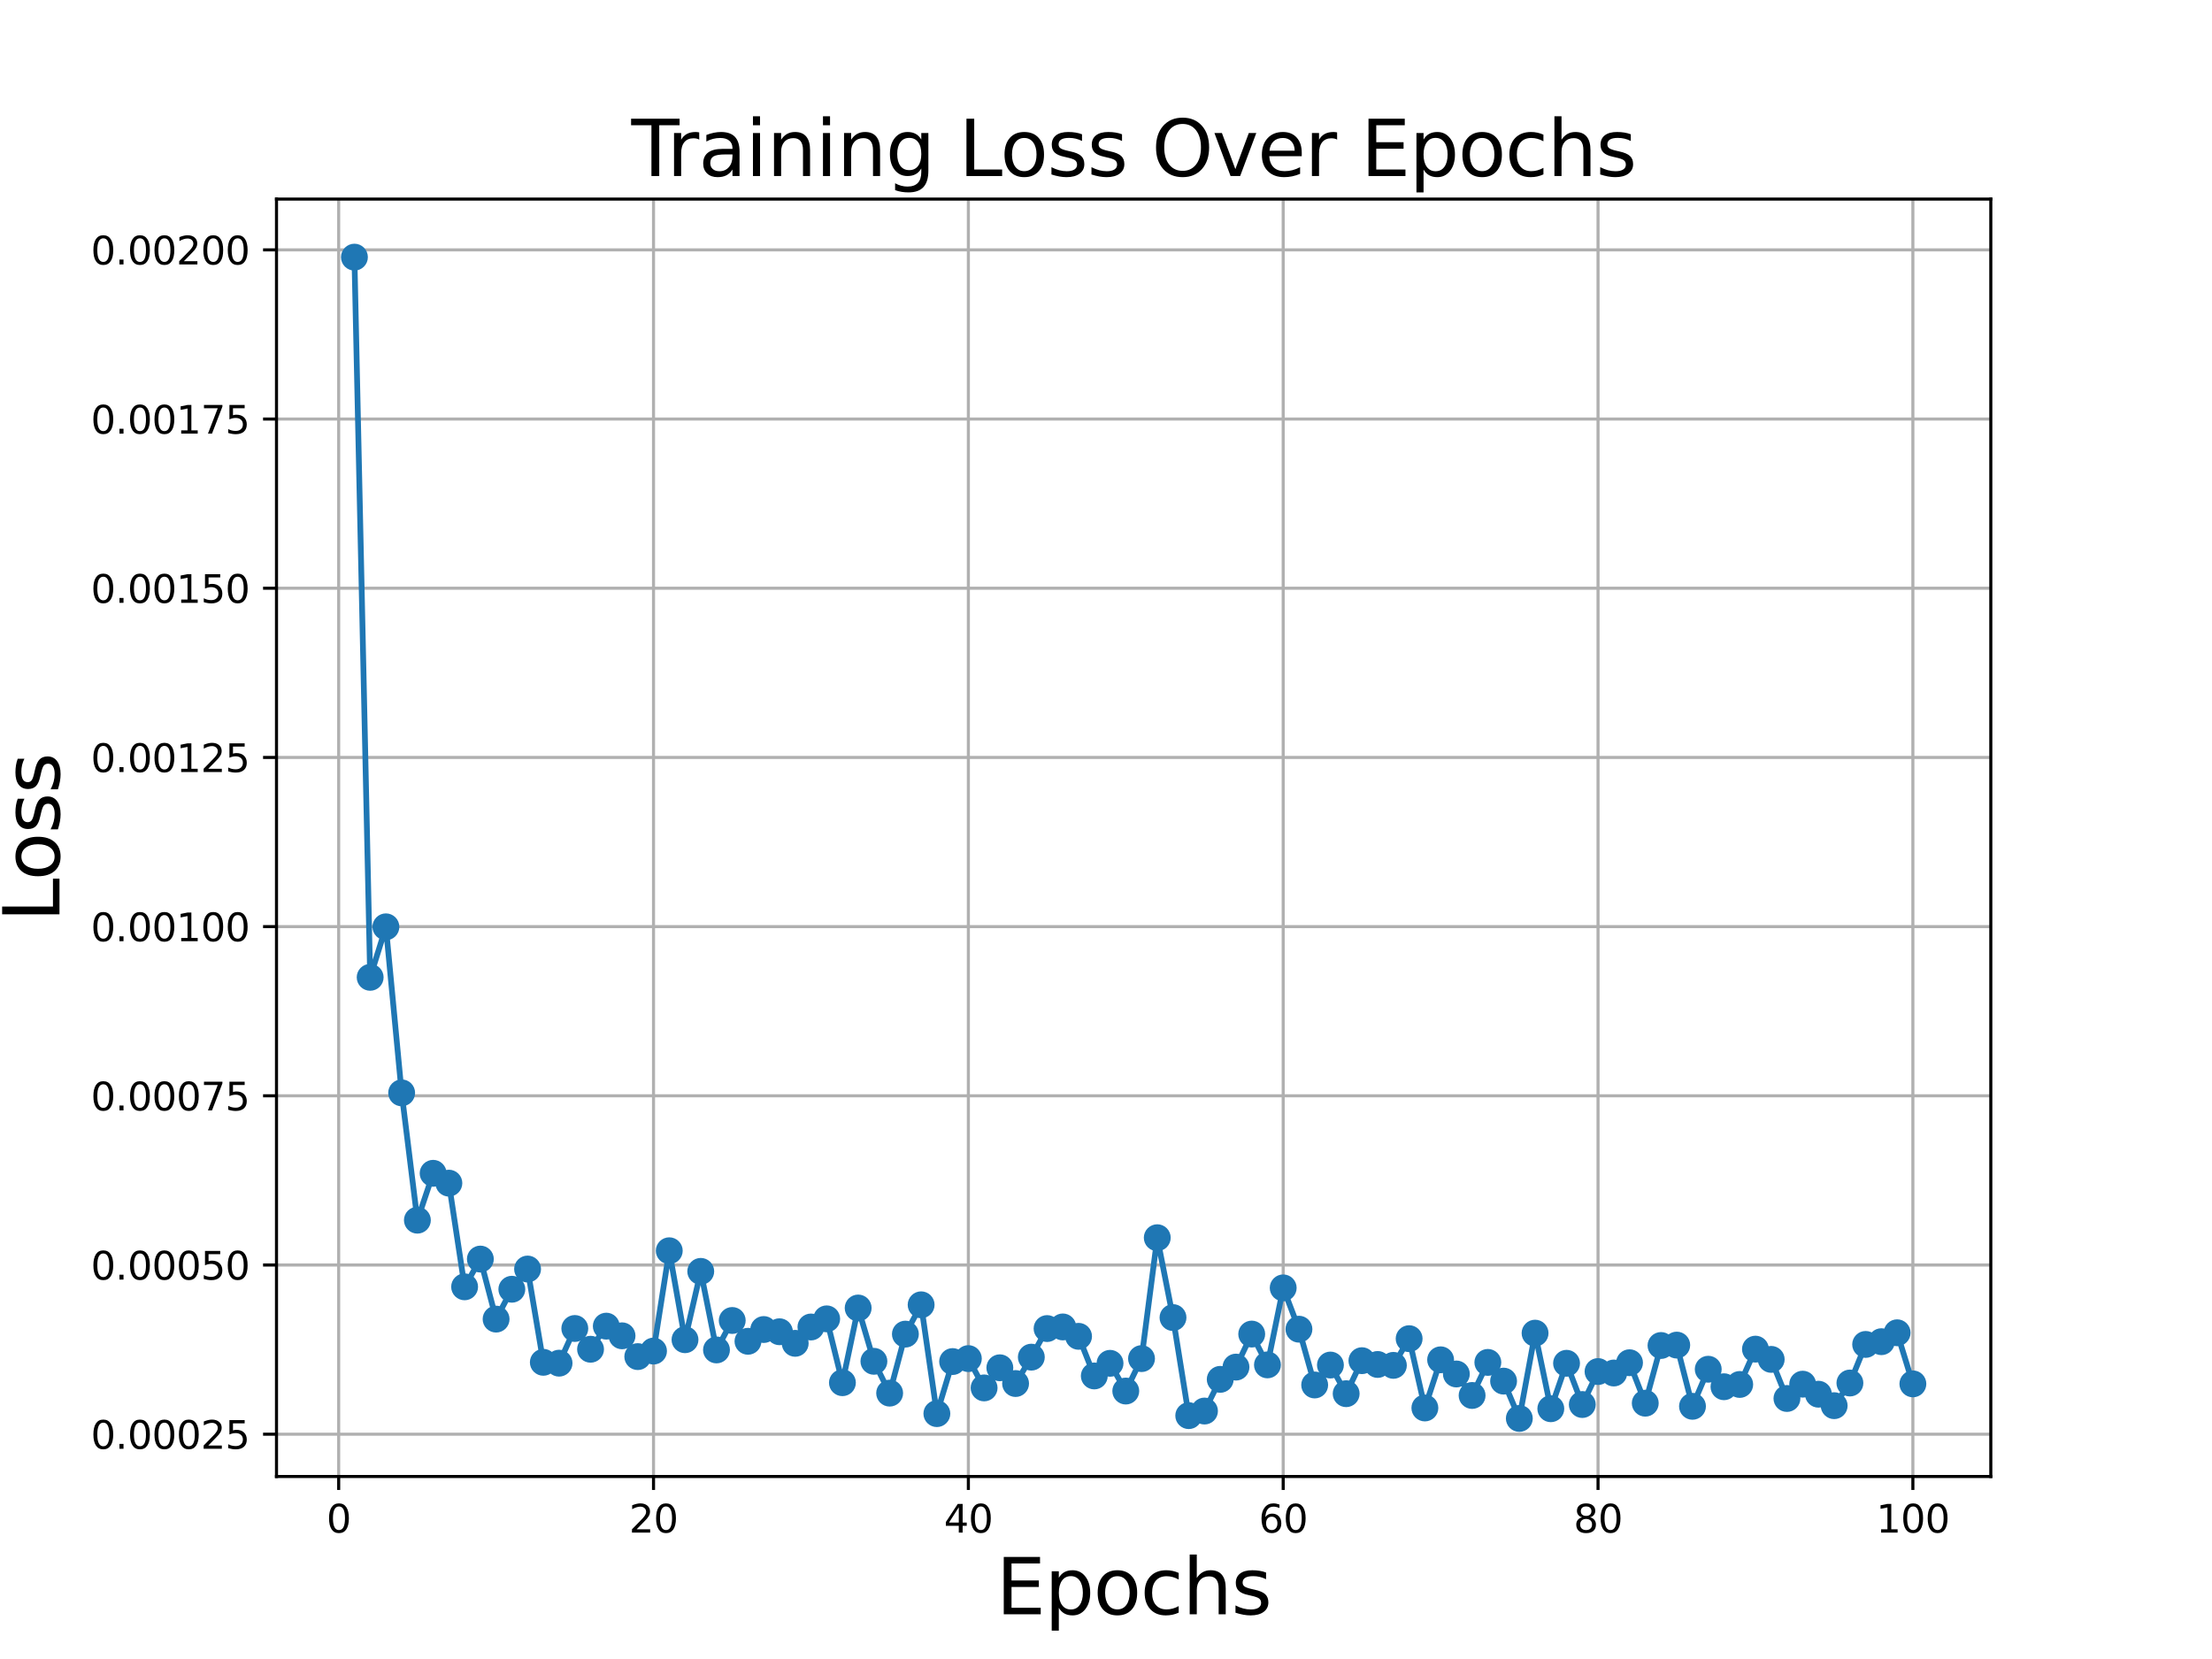 <?xml version="1.0" encoding="utf-8" standalone="no"?>
<!DOCTYPE svg PUBLIC "-//W3C//DTD SVG 1.1//EN"
  "http://www.w3.org/Graphics/SVG/1.1/DTD/svg11.dtd">
<svg xmlns:xlink="http://www.w3.org/1999/xlink" width="576pt" height="432pt" viewBox="0 0 576 432" xmlns="http://www.w3.org/2000/svg" version="1.1">
 <defs>
  <style type="text/css">*{stroke-linejoin: round; stroke-linecap: butt}</style>
 </defs>
 <g id="figure_1">
  <g id="patch_1">
   <path d="M 0 432 
L 576 432 
L 576 0 
L 0 0 
z
" style="fill: #ffffff"/>
  </g>
  <g id="axes_1">
   <g id="patch_2">
    <path d="M 72 384.48 
L 518.4 384.48 
L 518.4 51.84 
L 72 51.84 
z
" style="fill: #ffffff"/>
   </g>
   <g id="matplotlib.axis_1">
    <g id="xtick_1">
     <g id="line2d_1">
      <path d="M 88.192 384.48 
L 88.192 51.84 
" clip-path="url(#p7a451aa11f)" style="fill: none; stroke: #b0b0b0; stroke-width: 0.8; stroke-linecap: square"/>
     </g>
     <g id="line2d_2">
      <defs>
       <path id="ma179c808f2" d="M 0 0 
L 0 3.5 
" style="stroke: #000000; stroke-width: 0.8"/>
      </defs>
      <g>
       <use xlink:href="#ma179c808f2" x="88.192" y="384.48" style="stroke: #000000; stroke-width: 0.8"/>
      </g>
     </g>
     <g id="text_1">
      <!-- 0 -->
      <g transform="translate(85.01 399.078) scale(0.1 -0.1)">
       <defs>
        <path id="DejaVuSans-30" d="M 2034 4250 
Q 1547 4250 1301 3770 
Q 1056 3291 1056 2328 
Q 1056 1369 1301 889 
Q 1547 409 2034 409 
Q 2525 409 2770 889 
Q 3016 1369 3016 2328 
Q 3016 3291 2770 3770 
Q 2525 4250 2034 4250 
z
M 2034 4750 
Q 2819 4750 3233 4129 
Q 3647 3509 3647 2328 
Q 3647 1150 3233 529 
Q 2819 -91 2034 -91 
Q 1250 -91 836 529 
Q 422 1150 422 2328 
Q 422 3509 836 4129 
Q 1250 4750 2034 4750 
z
" transform="scale(0.016)"/>
       </defs>
       <use xlink:href="#DejaVuSans-30"/>
      </g>
     </g>
    </g>
    <g id="xtick_2">
     <g id="line2d_3">
      <path d="M 170.175 384.48 
L 170.175 51.84 
" clip-path="url(#p7a451aa11f)" style="fill: none; stroke: #b0b0b0; stroke-width: 0.8; stroke-linecap: square"/>
     </g>
     <g id="line2d_4">
      <g>
       <use xlink:href="#ma179c808f2" x="170.175" y="384.48" style="stroke: #000000; stroke-width: 0.8"/>
      </g>
     </g>
     <g id="text_2">
      <!-- 20 -->
      <g transform="translate(163.813 399.078) scale(0.1 -0.1)">
       <defs>
        <path id="DejaVuSans-32" d="M 1228 531 
L 3431 531 
L 3431 0 
L 469 0 
L 469 531 
Q 828 903 1448 1529 
Q 2069 2156 2228 2338 
Q 2531 2678 2651 2914 
Q 2772 3150 2772 3378 
Q 2772 3750 2511 3984 
Q 2250 4219 1831 4219 
Q 1534 4219 1204 4116 
Q 875 4013 500 3803 
L 500 4441 
Q 881 4594 1212 4672 
Q 1544 4750 1819 4750 
Q 2544 4750 2975 4387 
Q 3406 4025 3406 3419 
Q 3406 3131 3298 2873 
Q 3191 2616 2906 2266 
Q 2828 2175 2409 1742 
Q 1991 1309 1228 531 
z
" transform="scale(0.016)"/>
       </defs>
       <use xlink:href="#DejaVuSans-32"/>
       <use xlink:href="#DejaVuSans-30" x="63.623"/>
      </g>
     </g>
    </g>
    <g id="xtick_3">
     <g id="line2d_5">
      <path d="M 252.159 384.48 
L 252.159 51.84 
" clip-path="url(#p7a451aa11f)" style="fill: none; stroke: #b0b0b0; stroke-width: 0.8; stroke-linecap: square"/>
     </g>
     <g id="line2d_6">
      <g>
       <use xlink:href="#ma179c808f2" x="252.159" y="384.48" style="stroke: #000000; stroke-width: 0.8"/>
      </g>
     </g>
     <g id="text_3">
      <!-- 40 -->
      <g transform="translate(245.796 399.078) scale(0.1 -0.1)">
       <defs>
        <path id="DejaVuSans-34" d="M 2419 4116 
L 825 1625 
L 2419 1625 
L 2419 4116 
z
M 2253 4666 
L 3047 4666 
L 3047 1625 
L 3713 1625 
L 3713 1100 
L 3047 1100 
L 3047 0 
L 2419 0 
L 2419 1100 
L 313 1100 
L 313 1709 
L 2253 4666 
z
" transform="scale(0.016)"/>
       </defs>
       <use xlink:href="#DejaVuSans-34"/>
       <use xlink:href="#DejaVuSans-30" x="63.623"/>
      </g>
     </g>
    </g>
    <g id="xtick_4">
     <g id="line2d_7">
      <path d="M 334.142 384.48 
L 334.142 51.84 
" clip-path="url(#p7a451aa11f)" style="fill: none; stroke: #b0b0b0; stroke-width: 0.8; stroke-linecap: square"/>
     </g>
     <g id="line2d_8">
      <g>
       <use xlink:href="#ma179c808f2" x="334.142" y="384.48" style="stroke: #000000; stroke-width: 0.8"/>
      </g>
     </g>
     <g id="text_4">
      <!-- 60 -->
      <g transform="translate(327.78 399.078) scale(0.1 -0.1)">
       <defs>
        <path id="DejaVuSans-36" d="M 2113 2584 
Q 1688 2584 1439 2293 
Q 1191 2003 1191 1497 
Q 1191 994 1439 701 
Q 1688 409 2113 409 
Q 2538 409 2786 701 
Q 3034 994 3034 1497 
Q 3034 2003 2786 2293 
Q 2538 2584 2113 2584 
z
M 3366 4563 
L 3366 3988 
Q 3128 4100 2886 4159 
Q 2644 4219 2406 4219 
Q 1781 4219 1451 3797 
Q 1122 3375 1075 2522 
Q 1259 2794 1537 2939 
Q 1816 3084 2150 3084 
Q 2853 3084 3261 2657 
Q 3669 2231 3669 1497 
Q 3669 778 3244 343 
Q 2819 -91 2113 -91 
Q 1303 -91 875 529 
Q 447 1150 447 2328 
Q 447 3434 972 4092 
Q 1497 4750 2381 4750 
Q 2619 4750 2861 4703 
Q 3103 4656 3366 4563 
z
" transform="scale(0.016)"/>
       </defs>
       <use xlink:href="#DejaVuSans-36"/>
       <use xlink:href="#DejaVuSans-30" x="63.623"/>
      </g>
     </g>
    </g>
    <g id="xtick_5">
     <g id="line2d_9">
      <path d="M 416.126 384.48 
L 416.126 51.84 
" clip-path="url(#p7a451aa11f)" style="fill: none; stroke: #b0b0b0; stroke-width: 0.8; stroke-linecap: square"/>
     </g>
     <g id="line2d_10">
      <g>
       <use xlink:href="#ma179c808f2" x="416.126" y="384.48" style="stroke: #000000; stroke-width: 0.8"/>
      </g>
     </g>
     <g id="text_5">
      <!-- 80 -->
      <g transform="translate(409.763 399.078) scale(0.1 -0.1)">
       <defs>
        <path id="DejaVuSans-38" d="M 2034 2216 
Q 1584 2216 1326 1975 
Q 1069 1734 1069 1313 
Q 1069 891 1326 650 
Q 1584 409 2034 409 
Q 2484 409 2743 651 
Q 3003 894 3003 1313 
Q 3003 1734 2745 1975 
Q 2488 2216 2034 2216 
z
M 1403 2484 
Q 997 2584 770 2862 
Q 544 3141 544 3541 
Q 544 4100 942 4425 
Q 1341 4750 2034 4750 
Q 2731 4750 3128 4425 
Q 3525 4100 3525 3541 
Q 3525 3141 3298 2862 
Q 3072 2584 2669 2484 
Q 3125 2378 3379 2068 
Q 3634 1759 3634 1313 
Q 3634 634 3220 271 
Q 2806 -91 2034 -91 
Q 1263 -91 848 271 
Q 434 634 434 1313 
Q 434 1759 690 2068 
Q 947 2378 1403 2484 
z
M 1172 3481 
Q 1172 3119 1398 2916 
Q 1625 2713 2034 2713 
Q 2441 2713 2670 2916 
Q 2900 3119 2900 3481 
Q 2900 3844 2670 4047 
Q 2441 4250 2034 4250 
Q 1625 4250 1398 4047 
Q 1172 3844 1172 3481 
z
" transform="scale(0.016)"/>
       </defs>
       <use xlink:href="#DejaVuSans-38"/>
       <use xlink:href="#DejaVuSans-30" x="63.623"/>
      </g>
     </g>
    </g>
    <g id="xtick_6">
     <g id="line2d_11">
      <path d="M 498.109 384.48 
L 498.109 51.84 
" clip-path="url(#p7a451aa11f)" style="fill: none; stroke: #b0b0b0; stroke-width: 0.8; stroke-linecap: square"/>
     </g>
     <g id="line2d_12">
      <g>
       <use xlink:href="#ma179c808f2" x="498.109" y="384.48" style="stroke: #000000; stroke-width: 0.8"/>
      </g>
     </g>
     <g id="text_6">
      <!-- 100 -->
      <g transform="translate(488.565 399.078) scale(0.1 -0.1)">
       <defs>
        <path id="DejaVuSans-31" d="M 794 531 
L 1825 531 
L 1825 4091 
L 703 3866 
L 703 4441 
L 1819 4666 
L 2450 4666 
L 2450 531 
L 3481 531 
L 3481 0 
L 794 0 
L 794 531 
z
" transform="scale(0.016)"/>
       </defs>
       <use xlink:href="#DejaVuSans-31"/>
       <use xlink:href="#DejaVuSans-30" x="63.623"/>
       <use xlink:href="#DejaVuSans-30" x="127.246"/>
      </g>
     </g>
    </g>
    <g id="text_7">
     <!-- Epochs -->
     <g transform="translate(259.369 420.355) scale(0.2 -0.2)">
      <defs>
       <path id="DejaVuSans-45" d="M 628 4666 
L 3578 4666 
L 3578 4134 
L 1259 4134 
L 1259 2753 
L 3481 2753 
L 3481 2222 
L 1259 2222 
L 1259 531 
L 3634 531 
L 3634 0 
L 628 0 
L 628 4666 
z
" transform="scale(0.016)"/>
       <path id="DejaVuSans-70" d="M 1159 525 
L 1159 -1331 
L 581 -1331 
L 581 3500 
L 1159 3500 
L 1159 2969 
Q 1341 3281 1617 3432 
Q 1894 3584 2278 3584 
Q 2916 3584 3314 3078 
Q 3713 2572 3713 1747 
Q 3713 922 3314 415 
Q 2916 -91 2278 -91 
Q 1894 -91 1617 61 
Q 1341 213 1159 525 
z
M 3116 1747 
Q 3116 2381 2855 2742 
Q 2594 3103 2138 3103 
Q 1681 3103 1420 2742 
Q 1159 2381 1159 1747 
Q 1159 1113 1420 752 
Q 1681 391 2138 391 
Q 2594 391 2855 752 
Q 3116 1113 3116 1747 
z
" transform="scale(0.016)"/>
       <path id="DejaVuSans-6f" d="M 1959 3097 
Q 1497 3097 1228 2736 
Q 959 2375 959 1747 
Q 959 1119 1226 758 
Q 1494 397 1959 397 
Q 2419 397 2687 759 
Q 2956 1122 2956 1747 
Q 2956 2369 2687 2733 
Q 2419 3097 1959 3097 
z
M 1959 3584 
Q 2709 3584 3137 3096 
Q 3566 2609 3566 1747 
Q 3566 888 3137 398 
Q 2709 -91 1959 -91 
Q 1206 -91 779 398 
Q 353 888 353 1747 
Q 353 2609 779 3096 
Q 1206 3584 1959 3584 
z
" transform="scale(0.016)"/>
       <path id="DejaVuSans-63" d="M 3122 3366 
L 3122 2828 
Q 2878 2963 2633 3030 
Q 2388 3097 2138 3097 
Q 1578 3097 1268 2742 
Q 959 2388 959 1747 
Q 959 1106 1268 751 
Q 1578 397 2138 397 
Q 2388 397 2633 464 
Q 2878 531 3122 666 
L 3122 134 
Q 2881 22 2623 -34 
Q 2366 -91 2075 -91 
Q 1284 -91 818 406 
Q 353 903 353 1747 
Q 353 2603 823 3093 
Q 1294 3584 2113 3584 
Q 2378 3584 2631 3529 
Q 2884 3475 3122 3366 
z
" transform="scale(0.016)"/>
       <path id="DejaVuSans-68" d="M 3513 2113 
L 3513 0 
L 2938 0 
L 2938 2094 
Q 2938 2591 2744 2837 
Q 2550 3084 2163 3084 
Q 1697 3084 1428 2787 
Q 1159 2491 1159 1978 
L 1159 0 
L 581 0 
L 581 4863 
L 1159 4863 
L 1159 2956 
Q 1366 3272 1645 3428 
Q 1925 3584 2291 3584 
Q 2894 3584 3203 3211 
Q 3513 2838 3513 2113 
z
" transform="scale(0.016)"/>
       <path id="DejaVuSans-73" d="M 2834 3397 
L 2834 2853 
Q 2591 2978 2328 3040 
Q 2066 3103 1784 3103 
Q 1356 3103 1142 2972 
Q 928 2841 928 2578 
Q 928 2378 1081 2264 
Q 1234 2150 1697 2047 
L 1894 2003 
Q 2506 1872 2764 1633 
Q 3022 1394 3022 966 
Q 3022 478 2636 193 
Q 2250 -91 1575 -91 
Q 1294 -91 989 -36 
Q 684 19 347 128 
L 347 722 
Q 666 556 975 473 
Q 1284 391 1588 391 
Q 1994 391 2212 530 
Q 2431 669 2431 922 
Q 2431 1156 2273 1281 
Q 2116 1406 1581 1522 
L 1381 1569 
Q 847 1681 609 1914 
Q 372 2147 372 2553 
Q 372 3047 722 3315 
Q 1072 3584 1716 3584 
Q 2034 3584 2315 3537 
Q 2597 3491 2834 3397 
z
" transform="scale(0.016)"/>
      </defs>
      <use xlink:href="#DejaVuSans-45"/>
      <use xlink:href="#DejaVuSans-70" x="63.184"/>
      <use xlink:href="#DejaVuSans-6f" x="126.66"/>
      <use xlink:href="#DejaVuSans-63" x="187.842"/>
      <use xlink:href="#DejaVuSans-68" x="242.822"/>
      <use xlink:href="#DejaVuSans-73" x="306.201"/>
     </g>
    </g>
   </g>
   <g id="matplotlib.axis_2">
    <g id="ytick_1">
     <g id="line2d_13">
      <path d="M 72 373.46 
L 518.4 373.46 
" clip-path="url(#p7a451aa11f)" style="fill: none; stroke: #b0b0b0; stroke-width: 0.8; stroke-linecap: square"/>
     </g>
     <g id="line2d_14">
      <defs>
       <path id="m97547df8ad" d="M 0 0 
L -3.5 0 
" style="stroke: #000000; stroke-width: 0.8"/>
      </defs>
      <g>
       <use xlink:href="#m97547df8ad" x="72" y="373.46" style="stroke: #000000; stroke-width: 0.8"/>
      </g>
     </g>
     <g id="text_8">
      <!-- 0.00025 -->
      <g transform="translate(23.647 377.259) scale(0.1 -0.1)">
       <defs>
        <path id="DejaVuSans-2e" d="M 684 794 
L 1344 794 
L 1344 0 
L 684 0 
L 684 794 
z
" transform="scale(0.016)"/>
        <path id="DejaVuSans-35" d="M 691 4666 
L 3169 4666 
L 3169 4134 
L 1269 4134 
L 1269 2991 
Q 1406 3038 1543 3061 
Q 1681 3084 1819 3084 
Q 2600 3084 3056 2656 
Q 3513 2228 3513 1497 
Q 3513 744 3044 326 
Q 2575 -91 1722 -91 
Q 1428 -91 1123 -41 
Q 819 9 494 109 
L 494 744 
Q 775 591 1075 516 
Q 1375 441 1709 441 
Q 2250 441 2565 725 
Q 2881 1009 2881 1497 
Q 2881 1984 2565 2268 
Q 2250 2553 1709 2553 
Q 1456 2553 1204 2497 
Q 953 2441 691 2322 
L 691 4666 
z
" transform="scale(0.016)"/>
       </defs>
       <use xlink:href="#DejaVuSans-30"/>
       <use xlink:href="#DejaVuSans-2e" x="63.623"/>
       <use xlink:href="#DejaVuSans-30" x="95.41"/>
       <use xlink:href="#DejaVuSans-30" x="159.033"/>
       <use xlink:href="#DejaVuSans-30" x="222.656"/>
       <use xlink:href="#DejaVuSans-32" x="286.279"/>
       <use xlink:href="#DejaVuSans-35" x="349.902"/>
      </g>
     </g>
    </g>
    <g id="ytick_2">
     <g id="line2d_15">
      <path d="M 72 329.403 
L 518.4 329.403 
" clip-path="url(#p7a451aa11f)" style="fill: none; stroke: #b0b0b0; stroke-width: 0.8; stroke-linecap: square"/>
     </g>
     <g id="line2d_16">
      <g>
       <use xlink:href="#m97547df8ad" x="72" y="329.403" style="stroke: #000000; stroke-width: 0.8"/>
      </g>
     </g>
     <g id="text_9">
      <!-- 0.00050 -->
      <g transform="translate(23.647 333.202) scale(0.1 -0.1)">
       <use xlink:href="#DejaVuSans-30"/>
       <use xlink:href="#DejaVuSans-2e" x="63.623"/>
       <use xlink:href="#DejaVuSans-30" x="95.41"/>
       <use xlink:href="#DejaVuSans-30" x="159.033"/>
       <use xlink:href="#DejaVuSans-30" x="222.656"/>
       <use xlink:href="#DejaVuSans-35" x="286.279"/>
       <use xlink:href="#DejaVuSans-30" x="349.902"/>
      </g>
     </g>
    </g>
    <g id="ytick_3">
     <g id="line2d_17">
      <path d="M 72 285.345 
L 518.4 285.345 
" clip-path="url(#p7a451aa11f)" style="fill: none; stroke: #b0b0b0; stroke-width: 0.8; stroke-linecap: square"/>
     </g>
     <g id="line2d_18">
      <g>
       <use xlink:href="#m97547df8ad" x="72" y="285.345" style="stroke: #000000; stroke-width: 0.8"/>
      </g>
     </g>
     <g id="text_10">
      <!-- 0.00075 -->
      <g transform="translate(23.647 289.145) scale(0.1 -0.1)">
       <defs>
        <path id="DejaVuSans-37" d="M 525 4666 
L 3525 4666 
L 3525 4397 
L 1831 0 
L 1172 0 
L 2766 4134 
L 525 4134 
L 525 4666 
z
" transform="scale(0.016)"/>
       </defs>
       <use xlink:href="#DejaVuSans-30"/>
       <use xlink:href="#DejaVuSans-2e" x="63.623"/>
       <use xlink:href="#DejaVuSans-30" x="95.41"/>
       <use xlink:href="#DejaVuSans-30" x="159.033"/>
       <use xlink:href="#DejaVuSans-30" x="222.656"/>
       <use xlink:href="#DejaVuSans-37" x="286.279"/>
       <use xlink:href="#DejaVuSans-35" x="349.902"/>
      </g>
     </g>
    </g>
    <g id="ytick_4">
     <g id="line2d_19">
      <path d="M 72 241.288 
L 518.4 241.288 
" clip-path="url(#p7a451aa11f)" style="fill: none; stroke: #b0b0b0; stroke-width: 0.8; stroke-linecap: square"/>
     </g>
     <g id="line2d_20">
      <g>
       <use xlink:href="#m97547df8ad" x="72" y="241.288" style="stroke: #000000; stroke-width: 0.8"/>
      </g>
     </g>
     <g id="text_11">
      <!-- 0.00100 -->
      <g transform="translate(23.647 245.088) scale(0.1 -0.1)">
       <use xlink:href="#DejaVuSans-30"/>
       <use xlink:href="#DejaVuSans-2e" x="63.623"/>
       <use xlink:href="#DejaVuSans-30" x="95.41"/>
       <use xlink:href="#DejaVuSans-30" x="159.033"/>
       <use xlink:href="#DejaVuSans-31" x="222.656"/>
       <use xlink:href="#DejaVuSans-30" x="286.279"/>
       <use xlink:href="#DejaVuSans-30" x="349.902"/>
      </g>
     </g>
    </g>
    <g id="ytick_5">
     <g id="line2d_21">
      <path d="M 72 197.231 
L 518.4 197.231 
" clip-path="url(#p7a451aa11f)" style="fill: none; stroke: #b0b0b0; stroke-width: 0.8; stroke-linecap: square"/>
     </g>
     <g id="line2d_22">
      <g>
       <use xlink:href="#m97547df8ad" x="72" y="197.231" style="stroke: #000000; stroke-width: 0.8"/>
      </g>
     </g>
     <g id="text_12">
      <!-- 0.00125 -->
      <g transform="translate(23.647 201.031) scale(0.1 -0.1)">
       <use xlink:href="#DejaVuSans-30"/>
       <use xlink:href="#DejaVuSans-2e" x="63.623"/>
       <use xlink:href="#DejaVuSans-30" x="95.41"/>
       <use xlink:href="#DejaVuSans-30" x="159.033"/>
       <use xlink:href="#DejaVuSans-31" x="222.656"/>
       <use xlink:href="#DejaVuSans-32" x="286.279"/>
       <use xlink:href="#DejaVuSans-35" x="349.902"/>
      </g>
     </g>
    </g>
    <g id="ytick_6">
     <g id="line2d_23">
      <path d="M 72 153.174 
L 518.4 153.174 
" clip-path="url(#p7a451aa11f)" style="fill: none; stroke: #b0b0b0; stroke-width: 0.8; stroke-linecap: square"/>
     </g>
     <g id="line2d_24">
      <g>
       <use xlink:href="#m97547df8ad" x="72" y="153.174" style="stroke: #000000; stroke-width: 0.8"/>
      </g>
     </g>
     <g id="text_13">
      <!-- 0.00150 -->
      <g transform="translate(23.647 156.974) scale(0.1 -0.1)">
       <use xlink:href="#DejaVuSans-30"/>
       <use xlink:href="#DejaVuSans-2e" x="63.623"/>
       <use xlink:href="#DejaVuSans-30" x="95.41"/>
       <use xlink:href="#DejaVuSans-30" x="159.033"/>
       <use xlink:href="#DejaVuSans-31" x="222.656"/>
       <use xlink:href="#DejaVuSans-35" x="286.279"/>
       <use xlink:href="#DejaVuSans-30" x="349.902"/>
      </g>
     </g>
    </g>
    <g id="ytick_7">
     <g id="line2d_25">
      <path d="M 72 109.117 
L 518.4 109.117 
" clip-path="url(#p7a451aa11f)" style="fill: none; stroke: #b0b0b0; stroke-width: 0.8; stroke-linecap: square"/>
     </g>
     <g id="line2d_26">
      <g>
       <use xlink:href="#m97547df8ad" x="72" y="109.117" style="stroke: #000000; stroke-width: 0.8"/>
      </g>
     </g>
     <g id="text_14">
      <!-- 0.00175 -->
      <g transform="translate(23.647 112.917) scale(0.1 -0.1)">
       <use xlink:href="#DejaVuSans-30"/>
       <use xlink:href="#DejaVuSans-2e" x="63.623"/>
       <use xlink:href="#DejaVuSans-30" x="95.41"/>
       <use xlink:href="#DejaVuSans-30" x="159.033"/>
       <use xlink:href="#DejaVuSans-31" x="222.656"/>
       <use xlink:href="#DejaVuSans-37" x="286.279"/>
       <use xlink:href="#DejaVuSans-35" x="349.902"/>
      </g>
     </g>
    </g>
    <g id="ytick_8">
     <g id="line2d_27">
      <path d="M 72 65.06 
L 518.4 65.06 
" clip-path="url(#p7a451aa11f)" style="fill: none; stroke: #b0b0b0; stroke-width: 0.8; stroke-linecap: square"/>
     </g>
     <g id="line2d_28">
      <g>
       <use xlink:href="#m97547df8ad" x="72" y="65.06" style="stroke: #000000; stroke-width: 0.8"/>
      </g>
     </g>
     <g id="text_15">
      <!-- 0.00200 -->
      <g transform="translate(23.647 68.859) scale(0.1 -0.1)">
       <use xlink:href="#DejaVuSans-30"/>
       <use xlink:href="#DejaVuSans-2e" x="63.623"/>
       <use xlink:href="#DejaVuSans-30" x="95.41"/>
       <use xlink:href="#DejaVuSans-30" x="159.033"/>
       <use xlink:href="#DejaVuSans-32" x="222.656"/>
       <use xlink:href="#DejaVuSans-30" x="286.279"/>
       <use xlink:href="#DejaVuSans-30" x="349.902"/>
      </g>
     </g>
    </g>
    <g id="text_16">
     <!-- Loss -->
     <g transform="translate(15.488 240.094) rotate(-90) scale(0.2 -0.2)">
      <defs>
       <path id="DejaVuSans-4c" d="M 628 4666 
L 1259 4666 
L 1259 531 
L 3531 531 
L 3531 0 
L 628 0 
L 628 4666 
z
" transform="scale(0.016)"/>
      </defs>
      <use xlink:href="#DejaVuSans-4c"/>
      <use xlink:href="#DejaVuSans-6f" x="53.963"/>
      <use xlink:href="#DejaVuSans-73" x="115.145"/>
      <use xlink:href="#DejaVuSans-73" x="167.244"/>
     </g>
    </g>
   </g>
   <g id="line2d_29">
    <path d="M 92.291 66.96 
L 96.39 254.495 
L 100.489 241.345 
L 104.588 284.578 
L 108.688 317.734 
L 112.787 305.525 
L 116.886 308.089 
L 120.985 335.087 
L 125.084 327.86 
L 129.183 343.493 
L 133.283 335.716 
L 137.382 330.455 
L 141.481 354.743 
L 145.58 354.967 
L 149.679 345.935 
L 153.779 351.342 
L 157.878 345.324 
L 161.977 347.843 
L 166.076 353.259 
L 170.175 351.814 
L 174.274 325.696 
L 178.374 348.862 
L 182.473 331.064 
L 186.572 351.519 
L 190.671 343.851 
L 194.77 349.269 
L 198.869 346.206 
L 202.969 346.784 
L 207.068 349.797 
L 211.167 345.547 
L 215.266 343.427 
L 219.365 360.052 
L 223.464 340.604 
L 227.564 354.482 
L 231.663 362.769 
L 235.762 347.402 
L 239.861 339.771 
L 243.96 368.105 
L 248.06 354.547 
L 252.159 353.777 
L 256.258 361.409 
L 260.357 356.167 
L 264.456 360.269 
L 268.555 353.399 
L 272.655 345.956 
L 276.754 345.531 
L 280.853 347.975 
L 284.952 358.294 
L 289.051 355.005 
L 293.15 362.226 
L 297.25 353.777 
L 301.349 322.298 
L 305.448 343.095 
L 309.547 368.63 
L 313.646 367.433 
L 317.745 359.18 
L 321.845 355.991 
L 325.944 347.389 
L 330.043 355.412 
L 334.142 335.362 
L 338.241 346.119 
L 342.34 360.645 
L 346.44 355.455 
L 350.539 362.914 
L 354.638 354.318 
L 358.737 355.303 
L 362.836 355.538 
L 366.936 348.588 
L 371.035 366.632 
L 375.134 354.092 
L 379.233 357.782 
L 383.332 363.378 
L 387.431 354.767 
L 391.531 359.64 
L 395.63 369.36 
L 399.729 347.149 
L 403.828 366.832 
L 407.927 354.996 
L 412.026 365.735 
L 416.126 357.147 
L 420.225 357.529 
L 424.324 354.852 
L 428.423 365.385 
L 432.522 350.365 
L 436.621 350.262 
L 440.721 366.2 
L 444.82 356.547 
L 448.919 361.104 
L 453.018 360.512 
L 457.117 351.313 
L 461.217 353.98 
L 465.316 364.164 
L 469.415 360.435 
L 473.514 363.047 
L 477.613 366.035 
L 481.712 360.135 
L 485.812 350.086 
L 489.911 349.373 
L 494.01 347.052 
L 498.109 360.357 
" clip-path="url(#p7a451aa11f)" style="fill: none; stroke: #1f77b4; stroke-width: 1.5; stroke-linecap: square"/>
    <defs>
     <path id="m4c47e6a89a" d="M 0 3 
C 0.796 3 1.559 2.684 2.121 2.121 
C 2.684 1.559 3 0.796 3 0 
C 3 -0.796 2.684 -1.559 2.121 -2.121 
C 1.559 -2.684 0.796 -3 0 -3 
C -0.796 -3 -1.559 -2.684 -2.121 -2.121 
C -2.684 -1.559 -3 -0.796 -3 0 
C -3 0.796 -2.684 1.559 -2.121 2.121 
C -1.559 2.684 -0.796 3 0 3 
z
" style="stroke: #1f77b4"/>
    </defs>
    <g clip-path="url(#p7a451aa11f)">
     <use xlink:href="#m4c47e6a89a" x="92.291" y="66.96" style="fill: #1f77b4; stroke: #1f77b4"/>
     <use xlink:href="#m4c47e6a89a" x="96.39" y="254.495" style="fill: #1f77b4; stroke: #1f77b4"/>
     <use xlink:href="#m4c47e6a89a" x="100.489" y="241.345" style="fill: #1f77b4; stroke: #1f77b4"/>
     <use xlink:href="#m4c47e6a89a" x="104.588" y="284.578" style="fill: #1f77b4; stroke: #1f77b4"/>
     <use xlink:href="#m4c47e6a89a" x="108.688" y="317.734" style="fill: #1f77b4; stroke: #1f77b4"/>
     <use xlink:href="#m4c47e6a89a" x="112.787" y="305.525" style="fill: #1f77b4; stroke: #1f77b4"/>
     <use xlink:href="#m4c47e6a89a" x="116.886" y="308.089" style="fill: #1f77b4; stroke: #1f77b4"/>
     <use xlink:href="#m4c47e6a89a" x="120.985" y="335.087" style="fill: #1f77b4; stroke: #1f77b4"/>
     <use xlink:href="#m4c47e6a89a" x="125.084" y="327.86" style="fill: #1f77b4; stroke: #1f77b4"/>
     <use xlink:href="#m4c47e6a89a" x="129.183" y="343.493" style="fill: #1f77b4; stroke: #1f77b4"/>
     <use xlink:href="#m4c47e6a89a" x="133.283" y="335.716" style="fill: #1f77b4; stroke: #1f77b4"/>
     <use xlink:href="#m4c47e6a89a" x="137.382" y="330.455" style="fill: #1f77b4; stroke: #1f77b4"/>
     <use xlink:href="#m4c47e6a89a" x="141.481" y="354.743" style="fill: #1f77b4; stroke: #1f77b4"/>
     <use xlink:href="#m4c47e6a89a" x="145.58" y="354.967" style="fill: #1f77b4; stroke: #1f77b4"/>
     <use xlink:href="#m4c47e6a89a" x="149.679" y="345.935" style="fill: #1f77b4; stroke: #1f77b4"/>
     <use xlink:href="#m4c47e6a89a" x="153.779" y="351.342" style="fill: #1f77b4; stroke: #1f77b4"/>
     <use xlink:href="#m4c47e6a89a" x="157.878" y="345.324" style="fill: #1f77b4; stroke: #1f77b4"/>
     <use xlink:href="#m4c47e6a89a" x="161.977" y="347.843" style="fill: #1f77b4; stroke: #1f77b4"/>
     <use xlink:href="#m4c47e6a89a" x="166.076" y="353.259" style="fill: #1f77b4; stroke: #1f77b4"/>
     <use xlink:href="#m4c47e6a89a" x="170.175" y="351.814" style="fill: #1f77b4; stroke: #1f77b4"/>
     <use xlink:href="#m4c47e6a89a" x="174.274" y="325.696" style="fill: #1f77b4; stroke: #1f77b4"/>
     <use xlink:href="#m4c47e6a89a" x="178.374" y="348.862" style="fill: #1f77b4; stroke: #1f77b4"/>
     <use xlink:href="#m4c47e6a89a" x="182.473" y="331.064" style="fill: #1f77b4; stroke: #1f77b4"/>
     <use xlink:href="#m4c47e6a89a" x="186.572" y="351.519" style="fill: #1f77b4; stroke: #1f77b4"/>
     <use xlink:href="#m4c47e6a89a" x="190.671" y="343.851" style="fill: #1f77b4; stroke: #1f77b4"/>
     <use xlink:href="#m4c47e6a89a" x="194.77" y="349.269" style="fill: #1f77b4; stroke: #1f77b4"/>
     <use xlink:href="#m4c47e6a89a" x="198.869" y="346.206" style="fill: #1f77b4; stroke: #1f77b4"/>
     <use xlink:href="#m4c47e6a89a" x="202.969" y="346.784" style="fill: #1f77b4; stroke: #1f77b4"/>
     <use xlink:href="#m4c47e6a89a" x="207.068" y="349.797" style="fill: #1f77b4; stroke: #1f77b4"/>
     <use xlink:href="#m4c47e6a89a" x="211.167" y="345.547" style="fill: #1f77b4; stroke: #1f77b4"/>
     <use xlink:href="#m4c47e6a89a" x="215.266" y="343.427" style="fill: #1f77b4; stroke: #1f77b4"/>
     <use xlink:href="#m4c47e6a89a" x="219.365" y="360.052" style="fill: #1f77b4; stroke: #1f77b4"/>
     <use xlink:href="#m4c47e6a89a" x="223.464" y="340.604" style="fill: #1f77b4; stroke: #1f77b4"/>
     <use xlink:href="#m4c47e6a89a" x="227.564" y="354.482" style="fill: #1f77b4; stroke: #1f77b4"/>
     <use xlink:href="#m4c47e6a89a" x="231.663" y="362.769" style="fill: #1f77b4; stroke: #1f77b4"/>
     <use xlink:href="#m4c47e6a89a" x="235.762" y="347.402" style="fill: #1f77b4; stroke: #1f77b4"/>
     <use xlink:href="#m4c47e6a89a" x="239.861" y="339.771" style="fill: #1f77b4; stroke: #1f77b4"/>
     <use xlink:href="#m4c47e6a89a" x="243.96" y="368.105" style="fill: #1f77b4; stroke: #1f77b4"/>
     <use xlink:href="#m4c47e6a89a" x="248.06" y="354.547" style="fill: #1f77b4; stroke: #1f77b4"/>
     <use xlink:href="#m4c47e6a89a" x="252.159" y="353.777" style="fill: #1f77b4; stroke: #1f77b4"/>
     <use xlink:href="#m4c47e6a89a" x="256.258" y="361.409" style="fill: #1f77b4; stroke: #1f77b4"/>
     <use xlink:href="#m4c47e6a89a" x="260.357" y="356.167" style="fill: #1f77b4; stroke: #1f77b4"/>
     <use xlink:href="#m4c47e6a89a" x="264.456" y="360.269" style="fill: #1f77b4; stroke: #1f77b4"/>
     <use xlink:href="#m4c47e6a89a" x="268.555" y="353.399" style="fill: #1f77b4; stroke: #1f77b4"/>
     <use xlink:href="#m4c47e6a89a" x="272.655" y="345.956" style="fill: #1f77b4; stroke: #1f77b4"/>
     <use xlink:href="#m4c47e6a89a" x="276.754" y="345.531" style="fill: #1f77b4; stroke: #1f77b4"/>
     <use xlink:href="#m4c47e6a89a" x="280.853" y="347.975" style="fill: #1f77b4; stroke: #1f77b4"/>
     <use xlink:href="#m4c47e6a89a" x="284.952" y="358.294" style="fill: #1f77b4; stroke: #1f77b4"/>
     <use xlink:href="#m4c47e6a89a" x="289.051" y="355.005" style="fill: #1f77b4; stroke: #1f77b4"/>
     <use xlink:href="#m4c47e6a89a" x="293.15" y="362.226" style="fill: #1f77b4; stroke: #1f77b4"/>
     <use xlink:href="#m4c47e6a89a" x="297.25" y="353.777" style="fill: #1f77b4; stroke: #1f77b4"/>
     <use xlink:href="#m4c47e6a89a" x="301.349" y="322.298" style="fill: #1f77b4; stroke: #1f77b4"/>
     <use xlink:href="#m4c47e6a89a" x="305.448" y="343.095" style="fill: #1f77b4; stroke: #1f77b4"/>
     <use xlink:href="#m4c47e6a89a" x="309.547" y="368.63" style="fill: #1f77b4; stroke: #1f77b4"/>
     <use xlink:href="#m4c47e6a89a" x="313.646" y="367.433" style="fill: #1f77b4; stroke: #1f77b4"/>
     <use xlink:href="#m4c47e6a89a" x="317.745" y="359.18" style="fill: #1f77b4; stroke: #1f77b4"/>
     <use xlink:href="#m4c47e6a89a" x="321.845" y="355.991" style="fill: #1f77b4; stroke: #1f77b4"/>
     <use xlink:href="#m4c47e6a89a" x="325.944" y="347.389" style="fill: #1f77b4; stroke: #1f77b4"/>
     <use xlink:href="#m4c47e6a89a" x="330.043" y="355.412" style="fill: #1f77b4; stroke: #1f77b4"/>
     <use xlink:href="#m4c47e6a89a" x="334.142" y="335.362" style="fill: #1f77b4; stroke: #1f77b4"/>
     <use xlink:href="#m4c47e6a89a" x="338.241" y="346.119" style="fill: #1f77b4; stroke: #1f77b4"/>
     <use xlink:href="#m4c47e6a89a" x="342.34" y="360.645" style="fill: #1f77b4; stroke: #1f77b4"/>
     <use xlink:href="#m4c47e6a89a" x="346.44" y="355.455" style="fill: #1f77b4; stroke: #1f77b4"/>
     <use xlink:href="#m4c47e6a89a" x="350.539" y="362.914" style="fill: #1f77b4; stroke: #1f77b4"/>
     <use xlink:href="#m4c47e6a89a" x="354.638" y="354.318" style="fill: #1f77b4; stroke: #1f77b4"/>
     <use xlink:href="#m4c47e6a89a" x="358.737" y="355.303" style="fill: #1f77b4; stroke: #1f77b4"/>
     <use xlink:href="#m4c47e6a89a" x="362.836" y="355.538" style="fill: #1f77b4; stroke: #1f77b4"/>
     <use xlink:href="#m4c47e6a89a" x="366.936" y="348.588" style="fill: #1f77b4; stroke: #1f77b4"/>
     <use xlink:href="#m4c47e6a89a" x="371.035" y="366.632" style="fill: #1f77b4; stroke: #1f77b4"/>
     <use xlink:href="#m4c47e6a89a" x="375.134" y="354.092" style="fill: #1f77b4; stroke: #1f77b4"/>
     <use xlink:href="#m4c47e6a89a" x="379.233" y="357.782" style="fill: #1f77b4; stroke: #1f77b4"/>
     <use xlink:href="#m4c47e6a89a" x="383.332" y="363.378" style="fill: #1f77b4; stroke: #1f77b4"/>
     <use xlink:href="#m4c47e6a89a" x="387.431" y="354.767" style="fill: #1f77b4; stroke: #1f77b4"/>
     <use xlink:href="#m4c47e6a89a" x="391.531" y="359.64" style="fill: #1f77b4; stroke: #1f77b4"/>
     <use xlink:href="#m4c47e6a89a" x="395.63" y="369.36" style="fill: #1f77b4; stroke: #1f77b4"/>
     <use xlink:href="#m4c47e6a89a" x="399.729" y="347.149" style="fill: #1f77b4; stroke: #1f77b4"/>
     <use xlink:href="#m4c47e6a89a" x="403.828" y="366.832" style="fill: #1f77b4; stroke: #1f77b4"/>
     <use xlink:href="#m4c47e6a89a" x="407.927" y="354.996" style="fill: #1f77b4; stroke: #1f77b4"/>
     <use xlink:href="#m4c47e6a89a" x="412.026" y="365.735" style="fill: #1f77b4; stroke: #1f77b4"/>
     <use xlink:href="#m4c47e6a89a" x="416.126" y="357.147" style="fill: #1f77b4; stroke: #1f77b4"/>
     <use xlink:href="#m4c47e6a89a" x="420.225" y="357.529" style="fill: #1f77b4; stroke: #1f77b4"/>
     <use xlink:href="#m4c47e6a89a" x="424.324" y="354.852" style="fill: #1f77b4; stroke: #1f77b4"/>
     <use xlink:href="#m4c47e6a89a" x="428.423" y="365.385" style="fill: #1f77b4; stroke: #1f77b4"/>
     <use xlink:href="#m4c47e6a89a" x="432.522" y="350.365" style="fill: #1f77b4; stroke: #1f77b4"/>
     <use xlink:href="#m4c47e6a89a" x="436.621" y="350.262" style="fill: #1f77b4; stroke: #1f77b4"/>
     <use xlink:href="#m4c47e6a89a" x="440.721" y="366.2" style="fill: #1f77b4; stroke: #1f77b4"/>
     <use xlink:href="#m4c47e6a89a" x="444.82" y="356.547" style="fill: #1f77b4; stroke: #1f77b4"/>
     <use xlink:href="#m4c47e6a89a" x="448.919" y="361.104" style="fill: #1f77b4; stroke: #1f77b4"/>
     <use xlink:href="#m4c47e6a89a" x="453.018" y="360.512" style="fill: #1f77b4; stroke: #1f77b4"/>
     <use xlink:href="#m4c47e6a89a" x="457.117" y="351.313" style="fill: #1f77b4; stroke: #1f77b4"/>
     <use xlink:href="#m4c47e6a89a" x="461.217" y="353.98" style="fill: #1f77b4; stroke: #1f77b4"/>
     <use xlink:href="#m4c47e6a89a" x="465.316" y="364.164" style="fill: #1f77b4; stroke: #1f77b4"/>
     <use xlink:href="#m4c47e6a89a" x="469.415" y="360.435" style="fill: #1f77b4; stroke: #1f77b4"/>
     <use xlink:href="#m4c47e6a89a" x="473.514" y="363.047" style="fill: #1f77b4; stroke: #1f77b4"/>
     <use xlink:href="#m4c47e6a89a" x="477.613" y="366.035" style="fill: #1f77b4; stroke: #1f77b4"/>
     <use xlink:href="#m4c47e6a89a" x="481.712" y="360.135" style="fill: #1f77b4; stroke: #1f77b4"/>
     <use xlink:href="#m4c47e6a89a" x="485.812" y="350.086" style="fill: #1f77b4; stroke: #1f77b4"/>
     <use xlink:href="#m4c47e6a89a" x="489.911" y="349.373" style="fill: #1f77b4; stroke: #1f77b4"/>
     <use xlink:href="#m4c47e6a89a" x="494.01" y="347.052" style="fill: #1f77b4; stroke: #1f77b4"/>
     <use xlink:href="#m4c47e6a89a" x="498.109" y="360.357" style="fill: #1f77b4; stroke: #1f77b4"/>
    </g>
   </g>
   <g id="patch_3">
    <path d="M 72 384.48 
L 72 51.84 
" style="fill: none; stroke: #000000; stroke-width: 0.8; stroke-linejoin: miter; stroke-linecap: square"/>
   </g>
   <g id="patch_4">
    <path d="M 518.4 384.48 
L 518.4 51.84 
" style="fill: none; stroke: #000000; stroke-width: 0.8; stroke-linejoin: miter; stroke-linecap: square"/>
   </g>
   <g id="patch_5">
    <path d="M 72 384.48 
L 518.4 384.48 
" style="fill: none; stroke: #000000; stroke-width: 0.8; stroke-linejoin: miter; stroke-linecap: square"/>
   </g>
   <g id="patch_6">
    <path d="M 72 51.84 
L 518.4 51.84 
" style="fill: none; stroke: #000000; stroke-width: 0.8; stroke-linejoin: miter; stroke-linecap: square"/>
   </g>
   <g id="text_17">
    <!-- Training Loss Over Epochs -->
    <g transform="translate(164.394 45.84) scale(0.2 -0.2)">
     <defs>
      <path id="DejaVuSans-54" d="M -19 4666 
L 3928 4666 
L 3928 4134 
L 2272 4134 
L 2272 0 
L 1638 0 
L 1638 4134 
L -19 4134 
L -19 4666 
z
" transform="scale(0.016)"/>
      <path id="DejaVuSans-72" d="M 2631 2963 
Q 2534 3019 2420 3045 
Q 2306 3072 2169 3072 
Q 1681 3072 1420 2755 
Q 1159 2438 1159 1844 
L 1159 0 
L 581 0 
L 581 3500 
L 1159 3500 
L 1159 2956 
Q 1341 3275 1631 3429 
Q 1922 3584 2338 3584 
Q 2397 3584 2469 3576 
Q 2541 3569 2628 3553 
L 2631 2963 
z
" transform="scale(0.016)"/>
      <path id="DejaVuSans-61" d="M 2194 1759 
Q 1497 1759 1228 1600 
Q 959 1441 959 1056 
Q 959 750 1161 570 
Q 1363 391 1709 391 
Q 2188 391 2477 730 
Q 2766 1069 2766 1631 
L 2766 1759 
L 2194 1759 
z
M 3341 1997 
L 3341 0 
L 2766 0 
L 2766 531 
Q 2569 213 2275 61 
Q 1981 -91 1556 -91 
Q 1019 -91 701 211 
Q 384 513 384 1019 
Q 384 1609 779 1909 
Q 1175 2209 1959 2209 
L 2766 2209 
L 2766 2266 
Q 2766 2663 2505 2880 
Q 2244 3097 1772 3097 
Q 1472 3097 1187 3025 
Q 903 2953 641 2809 
L 641 3341 
Q 956 3463 1253 3523 
Q 1550 3584 1831 3584 
Q 2591 3584 2966 3190 
Q 3341 2797 3341 1997 
z
" transform="scale(0.016)"/>
      <path id="DejaVuSans-69" d="M 603 3500 
L 1178 3500 
L 1178 0 
L 603 0 
L 603 3500 
z
M 603 4863 
L 1178 4863 
L 1178 4134 
L 603 4134 
L 603 4863 
z
" transform="scale(0.016)"/>
      <path id="DejaVuSans-6e" d="M 3513 2113 
L 3513 0 
L 2938 0 
L 2938 2094 
Q 2938 2591 2744 2837 
Q 2550 3084 2163 3084 
Q 1697 3084 1428 2787 
Q 1159 2491 1159 1978 
L 1159 0 
L 581 0 
L 581 3500 
L 1159 3500 
L 1159 2956 
Q 1366 3272 1645 3428 
Q 1925 3584 2291 3584 
Q 2894 3584 3203 3211 
Q 3513 2838 3513 2113 
z
" transform="scale(0.016)"/>
      <path id="DejaVuSans-67" d="M 2906 1791 
Q 2906 2416 2648 2759 
Q 2391 3103 1925 3103 
Q 1463 3103 1205 2759 
Q 947 2416 947 1791 
Q 947 1169 1205 825 
Q 1463 481 1925 481 
Q 2391 481 2648 825 
Q 2906 1169 2906 1791 
z
M 3481 434 
Q 3481 -459 3084 -895 
Q 2688 -1331 1869 -1331 
Q 1566 -1331 1297 -1286 
Q 1028 -1241 775 -1147 
L 775 -588 
Q 1028 -725 1275 -790 
Q 1522 -856 1778 -856 
Q 2344 -856 2625 -561 
Q 2906 -266 2906 331 
L 2906 616 
Q 2728 306 2450 153 
Q 2172 0 1784 0 
Q 1141 0 747 490 
Q 353 981 353 1791 
Q 353 2603 747 3093 
Q 1141 3584 1784 3584 
Q 2172 3584 2450 3431 
Q 2728 3278 2906 2969 
L 2906 3500 
L 3481 3500 
L 3481 434 
z
" transform="scale(0.016)"/>
      <path id="DejaVuSans-20" transform="scale(0.016)"/>
      <path id="DejaVuSans-4f" d="M 2522 4238 
Q 1834 4238 1429 3725 
Q 1025 3213 1025 2328 
Q 1025 1447 1429 934 
Q 1834 422 2522 422 
Q 3209 422 3611 934 
Q 4013 1447 4013 2328 
Q 4013 3213 3611 3725 
Q 3209 4238 2522 4238 
z
M 2522 4750 
Q 3503 4750 4090 4092 
Q 4678 3434 4678 2328 
Q 4678 1225 4090 567 
Q 3503 -91 2522 -91 
Q 1538 -91 948 565 
Q 359 1222 359 2328 
Q 359 3434 948 4092 
Q 1538 4750 2522 4750 
z
" transform="scale(0.016)"/>
      <path id="DejaVuSans-76" d="M 191 3500 
L 800 3500 
L 1894 563 
L 2988 3500 
L 3597 3500 
L 2284 0 
L 1503 0 
L 191 3500 
z
" transform="scale(0.016)"/>
      <path id="DejaVuSans-65" d="M 3597 1894 
L 3597 1613 
L 953 1613 
Q 991 1019 1311 708 
Q 1631 397 2203 397 
Q 2534 397 2845 478 
Q 3156 559 3463 722 
L 3463 178 
Q 3153 47 2828 -22 
Q 2503 -91 2169 -91 
Q 1331 -91 842 396 
Q 353 884 353 1716 
Q 353 2575 817 3079 
Q 1281 3584 2069 3584 
Q 2775 3584 3186 3129 
Q 3597 2675 3597 1894 
z
M 3022 2063 
Q 3016 2534 2758 2815 
Q 2500 3097 2075 3097 
Q 1594 3097 1305 2825 
Q 1016 2553 972 2059 
L 3022 2063 
z
" transform="scale(0.016)"/>
     </defs>
     <use xlink:href="#DejaVuSans-54"/>
     <use xlink:href="#DejaVuSans-72" x="46.334"/>
     <use xlink:href="#DejaVuSans-61" x="87.447"/>
     <use xlink:href="#DejaVuSans-69" x="148.727"/>
     <use xlink:href="#DejaVuSans-6e" x="176.51"/>
     <use xlink:href="#DejaVuSans-69" x="239.889"/>
     <use xlink:href="#DejaVuSans-6e" x="267.672"/>
     <use xlink:href="#DejaVuSans-67" x="331.051"/>
     <use xlink:href="#DejaVuSans-20" x="394.527"/>
     <use xlink:href="#DejaVuSans-4c" x="426.314"/>
     <use xlink:href="#DejaVuSans-6f" x="480.277"/>
     <use xlink:href="#DejaVuSans-73" x="541.459"/>
     <use xlink:href="#DejaVuSans-73" x="593.559"/>
     <use xlink:href="#DejaVuSans-20" x="645.658"/>
     <use xlink:href="#DejaVuSans-4f" x="677.445"/>
     <use xlink:href="#DejaVuSans-76" x="756.156"/>
     <use xlink:href="#DejaVuSans-65" x="815.336"/>
     <use xlink:href="#DejaVuSans-72" x="876.859"/>
     <use xlink:href="#DejaVuSans-20" x="917.973"/>
     <use xlink:href="#DejaVuSans-45" x="949.76"/>
     <use xlink:href="#DejaVuSans-70" x="1012.943"/>
     <use xlink:href="#DejaVuSans-6f" x="1076.42"/>
     <use xlink:href="#DejaVuSans-63" x="1137.602"/>
     <use xlink:href="#DejaVuSans-68" x="1192.582"/>
     <use xlink:href="#DejaVuSans-73" x="1255.961"/>
    </g>
   </g>
  </g>
 </g>
 <defs>
  <clipPath id="p7a451aa11f">
   <rect x="72" y="51.84" width="446.4" height="332.64"/>
  </clipPath>
 </defs>
</svg>
